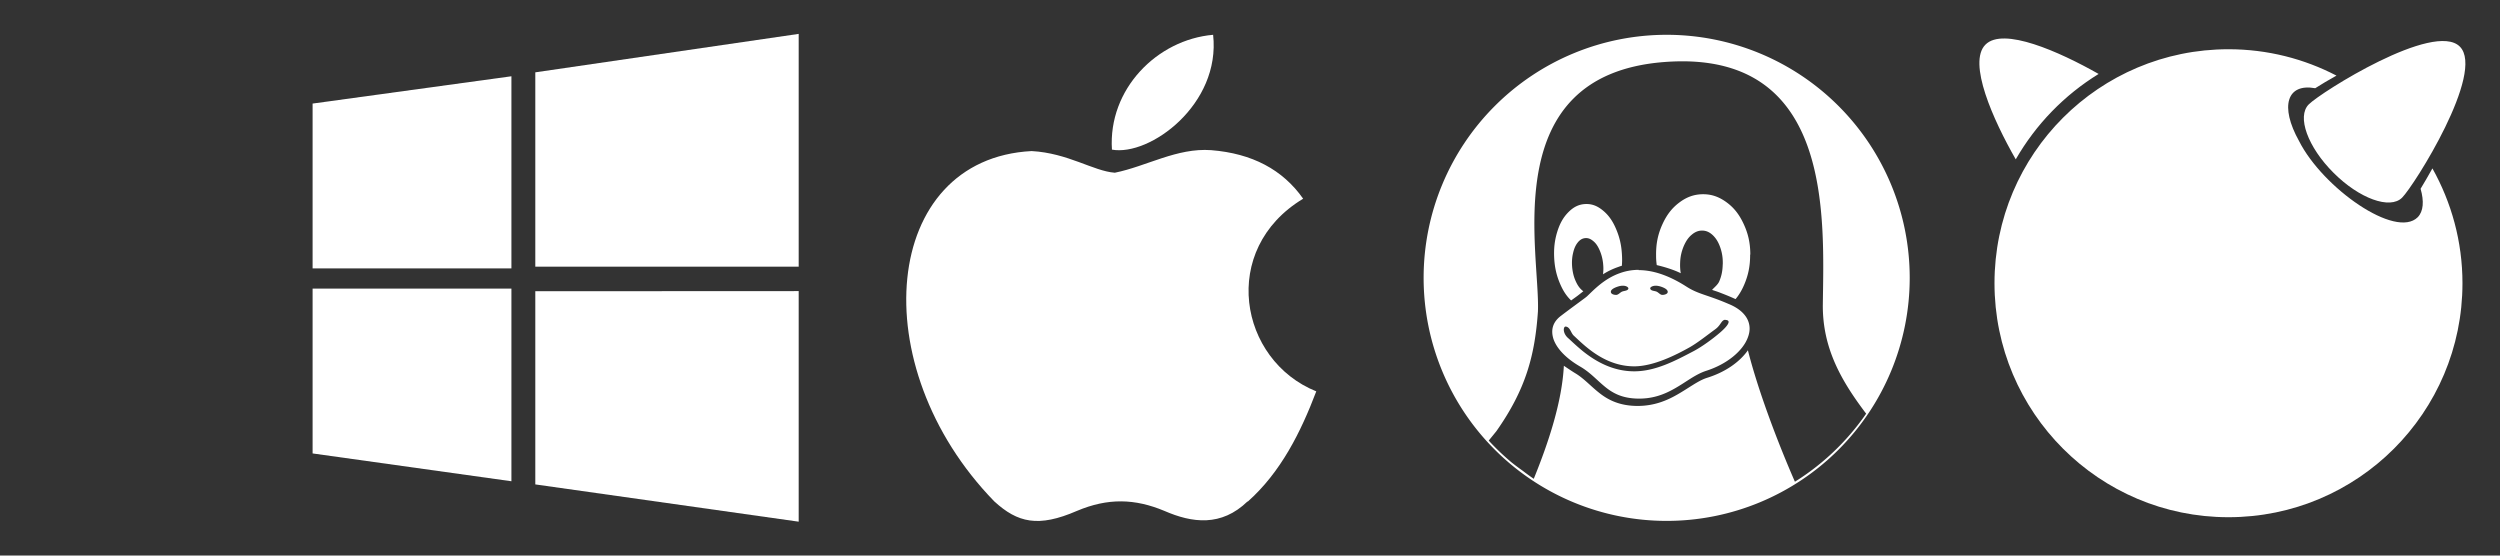<?xml version="1.0" encoding="UTF-8"?>
<!-- Created with Inkscape (http://www.inkscape.org/) -->
<svg width="72" height="16" version="1.1" viewBox="0 0 19.05 4.233" xmlns="http://www.w3.org/2000/svg" xmlns:cc="http://creativecommons.org/ns#" xmlns:dc="http://purl.org/dc/elements/1.1/" xmlns:rdf="http://www.w3.org/1999/02/22-rdf-syntax-ns#">
 <rect x="0" y="0" width="19.05" height="4.233" fill="#333333" stroke="none"/>
 <g transform="translate(2.117)">
  <path d="m15.476 0.795c0.092-0.092 0.955-0.637 1.151-0.44 0.196 0.196-0.348 1.059-0.44 1.151-0.092 0.092-0.326 0.007-0.522-0.189-0.197-0.196-0.282-0.43-0.189-0.522zm-1.602-0.232c-0.3-0.17-0.727-0.36-0.862-0.223-0.137 0.137 0.059 0.574 0.231 0.874 0.153-0.266 0.37-0.49 0.632-0.651zm2.454 0.876c0.027 0.093 0.022 0.171-0.022 0.216-0.168 0.168-0.723-0.223-0.904-0.58-0.149-0.267-0.092-0.442 0.123-0.403 0.047-0.03 0.102-0.063 0.162-0.096-0.246-0.128-0.526-0.201-0.823-0.201-0.985 0-1.783 0.798-1.783 1.783 0 0.984 0.798 1.783 1.783 1.783 0.985 0 1.783-0.798 1.783-1.783 0-0.318-0.084-0.616-0.229-0.875-0.032 0.058-0.063 0.11-0.09 0.155z" fill="#fff" stroke-width=".265"/>
 </g>
 <g transform="translate(2.117)" fill="#fff">
  <path d="m7.39 3.82c-0.201 0.195-0.423 0.165-0.634 0.073-0.225-0.094-0.43-0.1-0.667 0-0.295 0.128-0.452 0.09-0.63-0.073-1.005-1.034-0.856-2.61 0.285-2.669 0.277 0.015 0.471 0.153 0.634 0.165 0.242-0.049 0.474-0.191 0.734-0.172 0.312 0.025 0.545 0.148 0.701 0.37-0.641 0.386-0.489 1.231 0.1 1.468-0.118 0.31-0.269 0.615-0.523 0.841zm-1.034-2.68c-0.03-0.46 0.343-0.838 0.771-0.875 0.059 0.53-0.482 0.927-0.771 0.875z" stroke-width=".265"/>
  <path d="m10.242 2.025c-0.009 0.002-0.017 0.005-0.025 0.008-0.046 0.016-0.083 0.034-0.119 0.057 0.003-0.025 4e-3 -0.049 0.001-0.077-2.52e-4 -0.002-2.52e-4 -0.003-2.52e-4 -0.004-0.004-0.037-0.012-0.068-0.025-0.099-0.014-0.033-0.029-0.056-0.05-0.073-0.019-0.016-0.036-0.023-0.055-0.023-0.002 0-4e-3 8.32e-5 -6e-3 2.534e-4 -0.022 0.002-0.04 0.012-0.057 0.033-0.017 0.021-0.028 0.046-0.036 0.081-0.008 0.034-0.01 0.068-0.007 0.106 0 0.002 3.36e-4 0.003 3.36e-4 0.004 0.004 0.037 0.011 0.068 0.025 0.1 0.014 0.032 0.029 0.055 0.05 0.073 0.003 0.003 0.007 0.006 0.01 8e-3 -0.021 0.016-0.035 0.028-0.053 0.041-0.011 0.008-0.025 0.018-0.04 0.029-0.034-0.032-0.06-0.071-0.083-0.124-0.027-0.062-0.042-0.124-0.046-0.197v-5.968e-4c-4e-3 -0.073 0.003-0.136 0.023-0.201 0.02-0.065 0.047-0.112 0.086-0.151 0.039-0.039 0.078-0.058 0.126-0.061 0.004-1.685e-4 0.007-2.524e-4 0.011-2.524e-4 0.043 8.43e-5 0.081 0.014 0.121 0.046 0.043 0.034 0.076 0.078 0.103 0.141 0.027 0.062 0.042 0.124 0.046 0.197v5.968e-4c0.002 0.031 0.002 0.06-7.73e-4 0.088zm0.977-0.085c6.67e-4 0.085-0.014 0.157-0.046 0.231-0.018 0.042-0.039 0.077-0.065 0.108-0.009-0.004-0.018-0.008-0.027-0.012-0.032-0.014-0.06-0.025-0.086-0.035-0.025-0.01-0.045-0.016-0.066-0.023 0.015-0.018 0.044-0.039 0.055-0.066 0.017-0.04 0.025-0.079 0.026-0.126 0-0.002 5.97e-4 -0.003 5.97e-4 -0.006 9.12e-4 -0.045-5e-3 -0.083-0.018-0.122-0.014-0.041-0.031-0.07-0.056-0.095-0.025-0.024-0.05-0.036-0.08-0.037-0.001-8.43e-5 -0.003-8.43e-5 -0.004-8.43e-5 -0.028 8.43e-5 -0.053 0.01-0.078 0.031-0.027 0.022-0.046 0.051-0.063 0.091-0.016 0.04-0.025 0.079-0.026 0.126-2.46e-4 0.002-2.46e-4 0.003-2.46e-4 0.005-5.97e-4 0.026 0.001 0.049 0.005 0.072-0.058-0.029-0.132-0.05-0.183-0.062-0.003-0.022-0.005-0.045-0.005-0.069v-0.006c-9.12e-4 -0.085 0.013-0.157 0.046-0.231 0.033-0.074 0.073-0.127 0.13-0.17 0.057-0.043 0.113-0.063 0.179-0.064h0.003c0.065 0 0.12 0.019 0.177 0.06 0.058 0.042 0.099 0.094 0.133 0.168 0.033 0.071 0.049 0.141 0.05 0.224-8e-6 0.002-8e-6 0.004 5.97e-4 0.006zm-0.017 0.729c-0.063 0.09-0.174 0.168-0.315 0.211-8.3e-5 0-1.62e-4 1.69e-5 -2.49e-4 9.87e-5 -0.066 0.022-0.136 0.077-0.224 0.127-0.08 0.046-0.177 0.086-0.301 0.086-0.011 0-0.022-3.444e-4 -0.034-0.001-0.12-0.007-0.2-0.051-0.263-0.102-0.064-0.051-0.113-0.107-0.178-0.146-8.4e-5 0-8.4e-5 -1.68e-5 -1.64e-4 -9.83e-5 -0.022-0.013-0.072-0.047-0.087-0.057-0.014 0.273-0.115 0.581-0.232 0.868a1.852 1.852 0 0 0 1.015 0.304 1.852 1.852 0 0 0 0.98-0.283c-0.137-0.313-0.285-0.707-0.361-1.009zm-0.619-2.404a1.852 1.852 0 0 0-1.852 1.852 1.852 1.852 0 0 0 1.852 1.852 1.852 1.852 0 0 0 1.852-1.852 1.852 1.852 0 0 0-1.852-1.852zm0.121 0.202c1.141 0.002 1.077 1.204 1.069 1.852-0.004 0.339 0.147 0.591 0.33 0.833a1.852 1.852 0 0 1-1.52 0.8 1.852 1.852 0 0 1-0.985-0.285 1.852 1.852 0 0 1-0.112-0.08 1.852 1.852 0 0 1-0.084-0.063 1.852 1.852 0 0 1-0.175-0.167c0.02-0.024 0.04-0.049 0.058-0.071 0.227-0.322 0.294-0.582 0.317-0.912 0.019-0.451-0.319-1.798 0.956-1.901 0.05-0.004 0.099-0.006 0.145-0.006zm-0.333 1.589c-0.052 1.667e-4 -0.099 0.009-0.141 0.024-0.122 0.042-0.202 0.129-0.253 0.177l-8.5e-5 8.32e-5c0 8.32e-5 -8.4e-5 9.45e-5 -8.4e-5 1.819e-4 -0.01 0.009-0.023 0.018-0.054 0.041-0.031 0.023-0.078 0.057-0.145 0.108-0.06 0.045-0.079 0.103-0.059 0.172 0.021 0.068 0.087 0.147 0.207 0.216l1.81e-4 1.819e-4 2.47e-4 8.32e-5c0.075 0.044 0.126 0.103 0.185 0.151 0.029 0.024 0.06 0.045 0.097 0.061s0.081 0.027 0.135 0.03c0.128 0.007 0.222-0.031 0.304-0.078 0.083-0.047 0.153-0.105 0.234-0.132l1.67e-4 -8.32e-5 1.82e-4 -8.32e-5c0.165-0.052 0.284-0.156 0.32-0.255 0.019-0.049 0.018-0.096-0.004-0.14-0.022-0.043-0.067-0.085-0.144-0.116l-1.82e-4 -8.32e-5 -2.5e-4 -9.86e-5c-0.16-0.069-0.229-0.073-0.319-0.131-0.145-0.093-0.266-0.126-0.365-0.126zm-0.122 0.121c0.012-7.58e-5 0.023 0.002 0.033 0.008 0.005 0.003 0.011 0.01 0.009 0.015-0.005 0.017-0.034 0.015-0.05 0.023-0.014 0.007-0.026 0.023-0.042 0.024-0.015 4.564e-4 -0.039-0.005-0.041-0.021-0.003-0.02 0.027-0.033 0.046-0.04 0.014-0.005 0.029-0.009 0.045-0.009zm0.251 0c0.015 9.44e-5 0.031 0.004 0.045 0.009 0.019 0.007 0.048 0.02 0.046 0.04-2e-3 0.015-0.026 0.021-0.041 0.021-0.016-4.564e-4 -0.028-0.017-0.042-0.024-0.016-0.008-0.044-0.005-0.05-0.023-0.002-0.006 0.004-0.013 0.009-0.015 0.01-0.006 0.022-0.008 0.033-0.008zm0.53 0.261c0.002-6.81e-5 0.004 3.51e-5 0.007 3.103e-4 0.039 0.005 0.01 0.046-0.044 0.093s-0.139 0.11-0.208 0.146c-0.132 0.069-0.285 0.152-0.449 0.152-0.164 0-0.293-0.076-0.386-0.149-0.046-0.037-0.084-0.073-0.113-0.1-0.049-0.039-0.043-0.094-0.023-0.092 0.034 0.004 0.039 0.049 0.061 0.069 0.029 0.027 0.065 0.062 0.109 0.097 0.088 0.07 0.205 0.137 0.352 0.137 0.146 0 0.317-0.086 0.422-0.145 0.059-0.033 0.134-0.093 0.196-0.138 0.044-0.032 0.045-0.071 0.077-0.072z" stroke-width=".008"/>
  <path d="m3.969 0.258-2.007 0.293v1.481h2.007zm-2.189 0.323-1.515 0.208v1.256h1.515zm-1.515 1.618v1.256l1.515 0.212v-1.468zm1.697 0.02v1.472l2.007 0.284v-1.757z" stroke-width=".265"/>
 </g>
 <g transform="translate(2.117 -292.77)" display="none">
  <path transform="matrix(.265 0 0 .265 0 292.77)" d="m1 1v6.5h6.5v-6.5zm7.5-1.32e-6v6.5h6.5v-6.5zm-7.5 7.5v6.5h6.5v-6.5zm7.5 0v6.5h6.5v-6.5z" fill="#fff"/>
 </g>
</svg>
